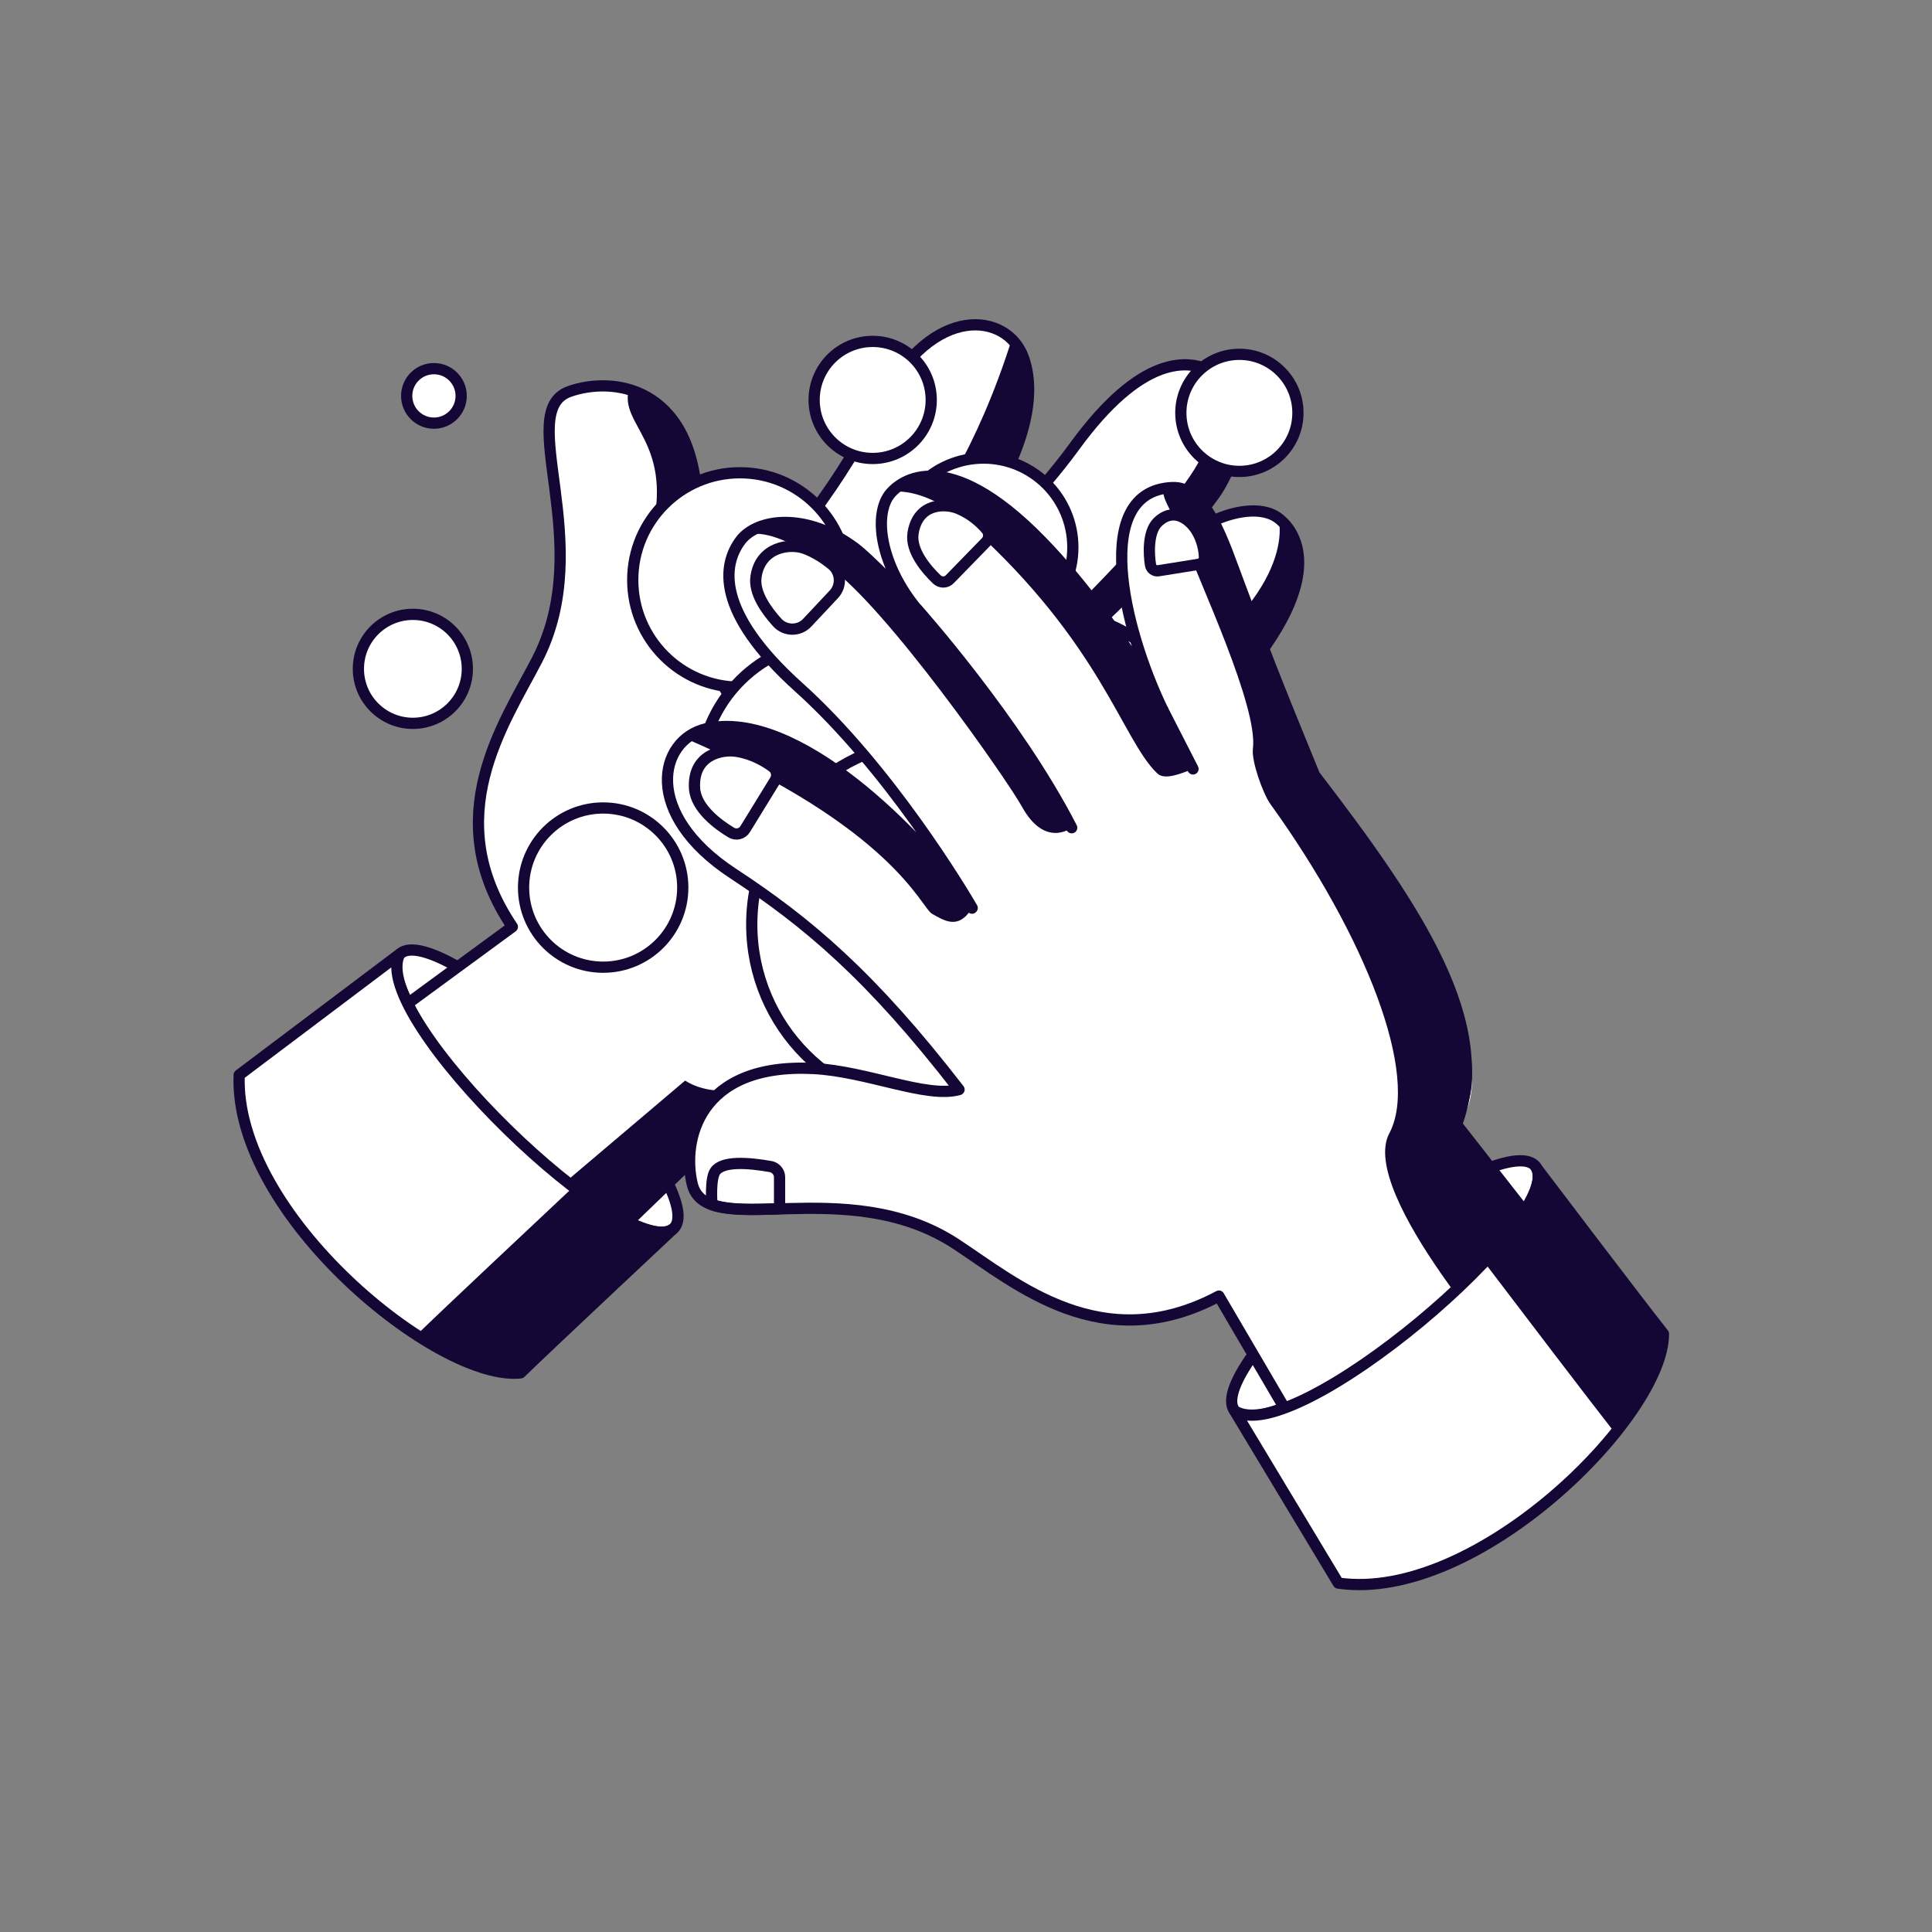 <svg width="86" height="86" viewBox="0 0 86 86" fill="none" xmlns="http://www.w3.org/2000/svg">
<rect x="0" y="0" width="86" height="86" fill="#808080" stroke="none"/>
<path d="M29.998 54.669C30.825 53.842 28.764 50.442 25.395 47.073C22.027 43.705 18.626 41.644 17.8 42.47C16.974 43.296 19.035 46.697 22.403 50.065C25.772 53.434 29.172 55.495 29.998 54.669Z" fill="white"/>
<path d="M29.998 54.669C30.825 53.842 28.764 50.442 25.395 47.073C22.027 43.705 18.626 41.644 17.8 42.47C16.974 43.296 19.035 46.697 22.403 50.065C25.772 53.434 29.172 55.495 29.998 54.669Z" stroke="#140735" stroke-width="0.5" stroke-miterlimit="10" stroke-linecap="round" stroke-linejoin="round"/>
<path d="M48.495 36.086C50.929 34.512 53.707 31.993 55.418 29.937C59.323 25.25 57.388 23.401 56.855 23.031C55.883 22.352 53.655 22.868 51.824 24.751C52.451 24.063 53.888 22.335 54.249 21.724C55.651 19.394 55.126 17.244 54.068 16.607C52.916 15.911 50.783 15.816 47.833 19.867C44.677 24.201 39.577 28.028 38.855 28.553C38.855 28.553 38.846 28.553 38.846 28.544C41.873 25.964 46.913 19.798 45.563 15.936C44.849 13.898 41.512 13.494 39.285 17.811C37.47 21.32 35.406 24.382 30.762 28.802C30.212 27.417 31.158 24.648 31.029 22.257C30.762 17.132 27.228 16.762 25.353 17.424C22.85 18.301 26.608 24.167 23.899 29.387C22.42 32.242 19.513 36.379 22.807 41.255L12.418 48.874C14.293 53.716 17.828 57.165 22.42 59.736L31.485 50.99C34.701 53.002 40.755 48.358 46.302 43.104C50.525 40.833 51.841 40.18 54.369 38.916C56.201 38.004 58.678 36.843 58.566 35.458C58.334 32.526 51.987 33.919 48.495 36.086Z" fill="white"/>
<path d="M29.059 23.488C27.726 29.645 30.762 28.803 30.762 28.803C30.762 28.803 30.496 28.785 30.762 25.517C31.029 22.25 31.399 18.577 27.993 17.33C27.572 18.913 29.894 19.627 29.059 23.488Z" fill="#140735"/>
<path d="M54.3 16.78C54.541 17.279 54.619 18.285 53.329 20.616C51.824 23.351 43.886 31.4 42.002 31.59C43.396 33.206 42.862 32.587 42.862 32.587C42.862 32.587 53.208 25.69 55.066 19.472C55.212 18.259 54.868 17.279 54.3 16.78Z" fill="#140735"/>
<path d="M56.915 23.083C57.078 23.857 56.88 25.156 55.771 26.678C51.127 33.068 45.227 36.379 45.227 36.379C45.425 36.766 45.709 37.101 46.01 37.694C50.181 35.2 55.255 30.135 55.41 29.946C59.177 25.431 57.517 23.547 56.915 23.083Z" fill="#140735"/>
<path d="M45.038 15.102C41.994 24.743 36.739 27.813 36.739 27.813C37.118 27.538 37.771 28.046 38.855 28.553C42.854 25.096 44.617 21.389 45.683 18.448C45.847 17.553 45.829 16.694 45.563 15.937C45.46 15.61 45.279 15.326 45.038 15.102Z" fill="#140735"/>
<path d="M58.575 35.46C58.497 34.548 57.826 34.05 56.837 33.869C57.31 34.6 57.414 35.572 56.39 36.088C54.206 37.18 49.054 40.302 47.188 40.25C46.638 40.233 46.096 40.413 45.683 40.783C40.248 45.625 33.54 50.011 30.496 48.102L21.311 55.885C17.656 53.838 17.845 57.158 22.429 59.729L31.493 50.983C34.71 52.995 40.764 48.351 46.311 43.097C50.534 40.826 51.849 40.173 54.378 38.908C56.21 37.997 58.686 36.844 58.575 35.46Z" fill="#140735"/>
<path d="M51.824 24.75C51.824 24.75 47.334 29.678 42.862 32.585" stroke="#140735" stroke-width="0.5" stroke-miterlimit="10" stroke-linecap="round" stroke-linejoin="round"/>
<path d="M30.762 28.802C32.491 30.445 34.168 33.429 33.316 36.379" stroke="#140735" stroke-width="0.5" stroke-miterlimit="10" stroke-linecap="round" stroke-linejoin="round"/>
<path d="M36.739 27.814C36.739 27.814 42.071 28.802 46.56 39.045" stroke="#140735" stroke-width="0.5" stroke-miterlimit="10" stroke-linecap="round" stroke-linejoin="round"/>
<path d="M48.495 36.086C50.929 34.512 53.707 31.993 55.418 29.937C59.323 25.25 57.388 23.401 56.855 23.031C55.883 22.352 53.655 22.868 51.824 24.751C52.451 24.063 53.888 22.335 54.249 21.724C55.651 19.394 55.126 17.244 54.068 16.607C52.916 15.911 50.783 15.816 47.833 19.867C44.677 24.201 39.577 28.028 38.855 28.553C38.855 28.553 38.846 28.553 38.846 28.544C41.873 25.964 46.913 19.798 45.563 15.936C44.849 13.898 41.512 13.494 39.285 17.811C37.47 21.32 35.406 24.382 30.762 28.802C30.212 27.417 31.158 24.648 31.029 22.257C30.762 17.132 27.228 16.762 25.353 17.424C22.85 18.301 26.608 24.167 23.899 29.387C22.42 32.242 19.513 36.379 22.807 41.255L12.418 48.874C14.293 53.716 17.828 57.165 22.42 59.736L31.485 50.99C36.086 52.194 40.755 48.358 46.302 43.104C50.525 40.833 51.841 40.18 54.369 38.916C56.201 38.004 58.678 36.843 58.566 35.458C58.334 32.526 51.987 33.919 48.495 36.086Z" stroke="#140735" stroke-width="0.5" stroke-miterlimit="10" stroke-linecap="round" stroke-linejoin="round"/>
<path d="M46.019 37.685L48.495 36.086" stroke="#140735" stroke-width="0.5" stroke-miterlimit="10" stroke-linecap="round" stroke-linejoin="round"/>
<path d="M17.793 42.467C16.331 45.27 27.976 56.407 29.997 54.67C29.997 54.67 24.57 59.753 23.168 61.112C19.539 61.507 10.397 54.068 10.647 47.85L17.793 42.467Z" fill="white"/>
<path d="M25.516 52.839C23.684 54.559 19.789 58.214 18.542 59.426C20.322 60.579 22.016 61.241 23.168 61.112C24.562 59.753 29.997 54.671 29.997 54.671C29.309 55.255 27.529 54.37 25.516 52.839Z" fill="#140735"/>
<path d="M17.793 42.467C16.331 45.27 27.976 56.407 29.997 54.67C29.997 54.67 24.57 59.753 23.168 61.112C19.539 61.507 10.397 54.068 10.647 47.85L17.793 42.467Z" stroke="#140735" stroke-width="0.5" stroke-miterlimit="10" stroke-linecap="round" stroke-linejoin="round"/>
<path d="M32.938 30.59C35.574 30.59 37.711 28.453 37.711 25.817C37.711 23.181 35.574 21.044 32.938 21.044C30.302 21.044 28.165 23.181 28.165 25.817C28.165 28.453 30.302 30.59 32.938 30.59Z" fill="white"/>
<path d="M34.899 21.466C35.441 22.189 35.759 23.091 35.759 24.063C35.759 26.471 33.807 28.424 31.399 28.424C30.22 28.424 29.163 27.959 28.371 27.202C28.965 29.163 30.788 30.591 32.938 30.591C35.578 30.591 37.711 28.449 37.711 25.818C37.711 23.883 36.559 22.214 34.899 21.466Z" fill="white"/>
<path d="M32.938 30.59C35.574 30.59 37.711 28.453 37.711 25.817C37.711 23.181 35.574 21.044 32.938 21.044C30.302 21.044 28.165 23.181 28.165 25.817C28.165 28.453 30.302 30.59 32.938 30.59Z" stroke="#140735" stroke-width="0.5" stroke-miterlimit="10" stroke-linecap="round" stroke-linejoin="round"/>
<path d="M30.513 28.242C29.894 27.623 29.507 26.763 29.507 25.817" stroke="white" stroke-width="0.5" stroke-miterlimit="10" stroke-linecap="round" stroke-linejoin="round"/>
<path d="M37.255 40.688C40.618 40.688 43.344 37.962 43.344 34.599C43.344 31.236 40.618 28.511 37.255 28.511C33.892 28.511 31.166 31.236 31.166 34.599C31.166 37.962 33.892 40.688 37.255 40.688Z" fill="white"/>
<path d="M39.758 29.052C40.446 29.981 40.85 31.125 40.85 32.363C40.85 35.433 38.356 37.927 35.286 37.927C33.789 37.927 32.431 37.334 31.433 36.371C32.19 38.865 34.512 40.688 37.255 40.688C40.618 40.688 43.344 37.962 43.344 34.599C43.344 32.131 41.873 30.007 39.758 29.052Z" fill="white"/>
<path d="M37.255 40.688C40.618 40.688 43.344 37.962 43.344 34.599C43.344 31.236 40.618 28.511 37.255 28.511C33.892 28.511 31.166 31.236 31.166 34.599C31.166 37.962 33.892 40.688 37.255 40.688Z" stroke="#140735" stroke-width="0.5" stroke-miterlimit="10" stroke-linecap="round" stroke-linejoin="round"/>
<path d="M34.168 37.687C33.377 36.896 32.886 35.803 32.886 34.599" stroke="white" stroke-width="0.5" stroke-miterlimit="10" stroke-linecap="round" stroke-linejoin="round"/>
<path d="M43.783 28.338C45.977 28.338 47.756 26.559 47.756 24.365C47.756 22.17 45.977 20.391 43.783 20.391C41.588 20.391 39.809 22.17 39.809 24.365C39.809 26.559 41.588 28.338 43.783 28.338Z" fill="white"/>
<path d="M45.408 20.744C45.855 21.346 46.122 22.094 46.122 22.911C46.122 24.915 44.496 26.541 42.493 26.541C41.512 26.541 40.626 26.154 39.973 25.526C40.472 27.16 41.985 28.347 43.774 28.347C45.967 28.347 47.747 26.566 47.747 24.373C47.756 22.756 46.793 21.363 45.408 20.744Z" fill="white"/>
<path d="M43.783 28.338C45.977 28.338 47.756 26.559 47.756 24.365C47.756 22.17 45.977 20.391 43.783 20.391C41.588 20.391 39.809 22.17 39.809 24.365C39.809 26.559 41.588 28.338 43.783 28.338Z" stroke="#140735" stroke-width="0.5" stroke-miterlimit="10" stroke-linecap="round" stroke-linejoin="round"/>
<path d="M41.762 26.385C41.246 25.869 40.928 25.155 40.928 24.372" stroke="white" stroke-width="0.5" stroke-miterlimit="10" stroke-linecap="round" stroke-linejoin="round"/>
<path d="M26.849 43.053C28.806 43.053 30.392 41.466 30.392 39.509C30.392 37.552 28.806 35.966 26.849 35.966C24.892 35.966 23.306 37.552 23.306 39.509C23.306 41.466 24.892 43.053 26.849 43.053Z" fill="white"/>
<path d="M28.311 36.275C28.715 36.817 28.948 37.479 28.948 38.201C28.948 39.99 27.494 41.435 25.714 41.435C24.845 41.435 24.054 41.091 23.469 40.532C23.908 41.985 25.258 43.043 26.858 43.043C28.819 43.043 30.401 41.461 30.401 39.5C30.392 38.072 29.541 36.834 28.311 36.275Z" fill="white"/>
<path d="M26.849 43.053C28.806 43.053 30.392 41.466 30.392 39.509C30.392 37.552 28.806 35.966 26.849 35.966C24.892 35.966 23.306 37.552 23.306 39.509C23.306 41.466 24.892 43.053 26.849 43.053Z" stroke="#140735" stroke-width="0.5" stroke-miterlimit="10" stroke-linecap="round" stroke-linejoin="round"/>
<path d="M25.06 41.308C24.596 40.843 24.312 40.215 24.312 39.51" stroke="white" stroke-width="0.5" stroke-miterlimit="10" stroke-linecap="round" stroke-linejoin="round"/>
<path d="M18.378 32.198C19.718 32.198 20.803 31.112 20.803 29.773C20.803 28.433 19.718 27.347 18.378 27.347C17.039 27.347 15.953 28.433 15.953 29.773C15.953 31.112 17.039 32.198 18.378 32.198Z" fill="white"/>
<path d="M19.367 27.561C19.642 27.931 19.806 28.387 19.806 28.877C19.806 30.099 18.817 31.087 17.596 31.087C17.002 31.087 16.46 30.855 16.065 30.468C16.366 31.466 17.286 32.188 18.378 32.188C19.72 32.188 20.803 31.105 20.803 29.763C20.795 28.791 20.21 27.94 19.367 27.561Z" fill="white"/>
<path d="M18.378 32.198C19.718 32.198 20.803 31.112 20.803 29.773C20.803 28.433 19.718 27.347 18.378 27.347C17.039 27.347 15.953 28.433 15.953 29.773C15.953 31.112 17.039 32.198 18.378 32.198Z" stroke="#140735" stroke-width="0.5" stroke-miterlimit="10" stroke-linecap="round" stroke-linejoin="round"/>
<path d="M17.148 31.002C16.83 30.684 16.641 30.254 16.641 29.773" stroke="white" stroke-width="0.5" stroke-miterlimit="10" stroke-linecap="round" stroke-linejoin="round"/>
<path d="M19.316 18.836C19.985 18.836 20.528 18.293 20.528 17.623C20.528 16.953 19.985 16.41 19.316 16.41C18.646 16.41 18.103 16.953 18.103 17.623C18.103 18.293 18.646 18.836 19.316 18.836Z" fill="white"/>
<path d="M19.814 16.513C19.952 16.694 20.029 16.926 20.029 17.175C20.029 17.786 19.531 18.285 18.92 18.285C18.619 18.285 18.352 18.164 18.155 17.975C18.309 18.474 18.765 18.835 19.316 18.835C19.986 18.835 20.528 18.293 20.528 17.623C20.528 17.132 20.227 16.702 19.814 16.513Z" fill="white"/>
<path d="M19.316 18.836C19.985 18.836 20.528 18.293 20.528 17.623C20.528 16.953 19.985 16.41 19.316 16.41C18.646 16.41 18.103 16.953 18.103 17.623C18.103 18.293 18.646 18.836 19.316 18.836Z" stroke="#140735" stroke-width="0.5" stroke-miterlimit="10" stroke-linecap="round" stroke-linejoin="round"/>
<path d="M55.169 20.984C56.608 20.984 57.775 19.817 57.775 18.378C57.775 16.939 56.608 15.772 55.169 15.772C53.73 15.772 52.563 16.939 52.563 18.378C52.563 19.817 53.73 20.984 55.169 20.984Z" fill="white"/>
<path d="M56.244 16.003C56.536 16.399 56.717 16.889 56.717 17.422C56.717 18.738 55.651 19.804 54.335 19.804C53.69 19.804 53.114 19.546 52.684 19.142C53.01 20.209 53.999 20.991 55.178 20.991C56.622 20.991 57.783 19.822 57.783 18.385C57.775 17.319 57.147 16.407 56.244 16.003Z" fill="white"/>
<path d="M55.169 20.984C56.608 20.984 57.775 19.817 57.775 18.378C57.775 16.939 56.608 15.772 55.169 15.772C53.73 15.772 52.563 16.939 52.563 18.378C52.563 19.817 53.73 20.984 55.169 20.984Z" stroke="#140735" stroke-width="0.5" stroke-miterlimit="10" stroke-linecap="round" stroke-linejoin="round"/>
<path d="M53.845 19.702C53.509 19.367 53.294 18.894 53.294 18.378" stroke="white" stroke-width="0.5" stroke-miterlimit="10" stroke-linecap="round" stroke-linejoin="round"/>
<path d="M47.498 55.815C48.481 55.815 49.278 55.018 49.278 54.035C49.278 53.052 48.481 52.255 47.498 52.255C46.515 52.255 45.718 53.052 45.718 54.035C45.718 55.018 46.515 55.815 47.498 55.815Z" fill="white"/>
<path d="M48.229 52.408C48.427 52.683 48.547 53.019 48.547 53.38C48.547 54.283 47.816 55.005 46.922 55.005C46.483 55.005 46.087 54.833 45.795 54.55C46.019 55.281 46.698 55.814 47.498 55.814C48.487 55.814 49.278 55.014 49.278 54.034C49.278 53.311 48.848 52.683 48.229 52.408Z" fill="white"/>
<path d="M47.498 55.815C48.481 55.815 49.278 55.018 49.278 54.035C49.278 53.052 48.481 52.255 47.498 52.255C46.515 52.255 45.718 53.052 45.718 54.035C45.718 55.018 46.515 55.815 47.498 55.815Z" stroke="#140735" stroke-width="0.5" stroke-miterlimit="10" stroke-linecap="round" stroke-linejoin="round"/>
<path d="M46.595 54.938C46.363 54.706 46.216 54.388 46.216 54.035" stroke="white" stroke-width="0.5" stroke-miterlimit="10" stroke-linecap="round" stroke-linejoin="round"/>
<path d="M38.846 20.408C40.285 20.408 41.452 19.242 41.452 17.803C41.452 16.363 40.285 15.197 38.846 15.197C37.407 15.197 36.24 16.363 36.24 17.803C36.24 19.242 37.407 20.408 38.846 20.408Z" fill="white"/>
<path d="M39.921 15.421C40.214 15.817 40.394 16.307 40.394 16.84C40.394 18.156 39.328 19.223 38.012 19.223C37.367 19.223 36.791 18.965 36.361 18.56C36.688 19.627 37.677 20.409 38.855 20.409C40.3 20.409 41.461 19.24 41.461 17.804C41.452 16.746 40.824 15.834 39.921 15.421Z" fill="white"/>
<path d="M38.846 20.408C40.285 20.408 41.452 19.242 41.452 17.803C41.452 16.363 40.285 15.197 38.846 15.197C37.407 15.197 36.24 16.363 36.24 17.803C36.24 19.242 37.407 20.408 38.846 20.408Z" stroke="#140735" stroke-width="0.5" stroke-miterlimit="10" stroke-linecap="round" stroke-linejoin="round"/>
<path d="M37.522 18.834C37.255 18.568 37.092 18.207 37.092 17.802" stroke="white" stroke-width="0.5" stroke-miterlimit="10" stroke-linecap="round" stroke-linejoin="round"/>
<path d="M41.658 49.347C46.185 49.347 49.854 45.678 49.854 41.151C49.854 36.625 46.185 32.956 41.658 32.956C37.132 32.956 33.463 36.625 33.463 41.151C33.463 45.678 37.132 49.347 41.658 49.347Z" fill="white"/>
<path d="M45.03 33.678C45.958 34.925 46.509 36.473 46.509 38.141C46.509 42.278 43.155 45.632 39.018 45.632C36.997 45.632 35.174 44.832 33.824 43.533C34.847 46.896 37.969 49.347 41.667 49.347C46.199 49.347 49.863 45.675 49.863 41.151C49.863 37.823 47.876 34.959 45.03 33.678Z" fill="white"/>
<path d="M41.658 49.347C46.185 49.347 49.854 45.678 49.854 41.151C49.854 36.625 46.185 32.956 41.658 32.956C37.132 32.956 33.463 36.625 33.463 41.151C33.463 45.678 37.132 49.347 41.658 49.347Z" stroke="#140735" stroke-width="0.5" stroke-miterlimit="10" stroke-linecap="round" stroke-linejoin="round"/>
<path d="M37.505 45.312C36.438 44.246 35.776 42.776 35.776 41.159" stroke="white" stroke-width="0.5" stroke-miterlimit="10" stroke-linecap="round" stroke-linejoin="round"/>
<path d="M51.884 44.11C54.254 44.11 56.175 42.189 56.175 39.819C56.175 37.449 54.254 35.527 51.884 35.527C49.514 35.527 47.592 37.449 47.592 39.819C47.592 42.189 49.514 44.11 51.884 44.11Z" fill="white"/>
<path d="M53.647 35.907C54.128 36.561 54.421 37.369 54.421 38.238C54.421 40.405 52.666 42.159 50.499 42.159C49.441 42.159 48.487 41.738 47.782 41.067C48.315 42.83 49.949 44.103 51.884 44.103C54.249 44.103 56.175 42.185 56.175 39.812C56.175 38.083 55.135 36.578 53.647 35.907Z" fill="white"/>
<path d="M51.884 44.11C54.254 44.11 56.175 42.189 56.175 39.819C56.175 37.449 54.254 35.527 51.884 35.527C49.514 35.527 47.592 37.449 47.592 39.819C47.592 42.189 49.514 44.11 51.884 44.11Z" stroke="#140735" stroke-width="0.5" stroke-miterlimit="10" stroke-linecap="round" stroke-linejoin="round"/>
<path d="M49.708 41.995C49.149 41.436 48.805 40.67 48.805 39.819" stroke="white" stroke-width="0.5" stroke-miterlimit="10" stroke-linecap="round" stroke-linejoin="round"/>
<path d="M47.051 39.525C50.413 39.525 53.139 36.799 53.139 33.436C53.139 30.073 50.413 27.347 47.051 27.347C43.688 27.347 40.962 30.073 40.962 33.436C40.962 36.799 43.688 39.525 47.051 39.525Z" fill="white"/>
<path d="M49.545 27.881C50.233 28.809 50.637 29.953 50.637 31.192C50.637 34.262 48.143 36.756 45.073 36.756C43.576 36.756 42.217 36.162 41.22 35.199C41.977 37.693 44.299 39.516 47.042 39.516C50.405 39.516 53.131 36.79 53.131 33.428C53.139 30.968 51.66 28.835 49.545 27.881Z" fill="white"/>
<path d="M47.051 39.525C50.413 39.525 53.139 36.799 53.139 33.436C53.139 30.073 50.413 27.347 47.051 27.347C43.688 27.347 40.962 30.073 40.962 33.436C40.962 36.799 43.688 39.525 47.051 39.525Z" stroke="#140735" stroke-width="0.5" stroke-miterlimit="10" stroke-linecap="round" stroke-linejoin="round"/>
<path d="M43.963 36.522C43.172 35.73 42.682 34.638 42.682 33.434" stroke="white" stroke-width="0.5" stroke-miterlimit="10" stroke-linecap="round" stroke-linejoin="round"/>
<path d="M62.987 58.995C66.684 55.991 69.084 52.821 68.347 51.914C67.61 51.007 64.016 52.707 60.319 55.711C56.621 58.715 54.221 61.886 54.958 62.793C55.695 63.7 59.289 61.999 62.987 58.995Z" fill="white"/>
<path d="M62.987 58.995C66.684 55.991 69.084 52.821 68.347 51.914C67.61 51.007 64.016 52.707 60.319 55.711C56.621 58.715 54.221 61.886 54.958 62.793C55.695 63.7 59.289 61.999 62.987 58.995Z" stroke="#140735" stroke-width="0.5" stroke-miterlimit="10" stroke-linecap="round" stroke-linejoin="round"/>
<path d="M51.772 31.77C50.456 29.181 48.237 26.162 46.371 24.253C42.114 19.884 40.076 21.622 39.655 22.112C38.872 23.015 39.164 25.285 40.841 27.298C40.222 26.61 38.648 25.001 38.081 24.571C35.905 22.937 33.712 23.238 32.972 24.219C32.164 25.294 31.846 27.409 35.57 30.755C39.56 34.341 42.837 39.802 43.284 40.576C43.284 40.576 43.284 40.576 43.275 40.585C41.022 37.308 35.406 31.658 31.424 32.604C29.326 33.103 28.578 36.379 32.646 39.045C35.948 41.212 38.777 43.586 42.699 48.66C41.263 49.064 38.605 47.843 36.215 47.723C31.089 47.465 30.358 50.939 30.822 52.865C31.442 55.445 37.659 52.315 42.57 55.54C45.253 57.303 49.072 60.623 54.266 57.853L60.776 68.965C65.781 67.597 69.583 64.441 72.61 60.141L64.844 50.217C67.183 47.224 63.176 40.722 58.523 34.668C56.7 30.23 56.184 28.854 55.186 26.205C54.464 24.288 53.836 21.587 52.185 21.673C48.633 21.854 49.975 28.063 51.772 31.77Z" fill="white"/>
<path d="M34.701 53.803C34.701 53.803 34.701 53.123 34.701 52.401C34.701 52.169 34.529 51.971 34.305 51.928C33.273 51.747 32.181 51.678 31.846 52.126C31.596 52.453 31.691 53.614 31.691 53.614C32.396 53.88 33.531 53.854 34.701 53.803Z" fill="white" stroke="#140735" stroke-width="0.5" stroke-miterlimit="10" stroke-linecap="round" stroke-linejoin="round"/>
<path d="M33.153 23.839C33.669 23.65 34.684 23.684 36.868 25.198C39.431 26.978 44.823 34.701 45.494 35.913C46.526 37.779 47.704 36.842 47.704 36.842C47.704 36.842 41.908 25.843 35.914 23.349C34.727 23.082 33.712 23.331 33.153 23.839Z" fill="#140735"/>
<path d="M39.698 21.888C40.48 21.811 41.762 22.129 43.163 23.393C49.037 28.674 49.94 32.922 51.514 34.427C51.832 34.728 52.486 34.47 53.105 34.229C51.058 29.826 46.535 24.262 46.363 24.081C42.26 19.884 40.222 21.338 39.698 21.888Z" fill="#140735"/>
<path d="M30.539 32.88C39.809 36.896 40.988 40.405 41.495 40.68C42.002 40.956 42.665 41.437 43.275 40.405C40.248 36.071 36.739 33.938 33.927 32.579C33.05 32.321 32.198 32.252 31.416 32.433C31.089 32.519 30.788 32.665 30.539 32.88Z" fill="#140735"/>
<path d="M52.185 21.672C51.265 21.655 52.176 22.67 52.58 23.745C53.44 26.032 56.012 31.476 55.771 33.334C55.702 33.884 56.218 35.329 56.545 35.785C60.802 41.693 63.21 47.877 61.843 50.448C60.424 53.105 67.562 61.009 67.562 61.009C65.145 64.432 69.574 64.268 72.61 59.968L64.844 50.052C67.183 47.06 63.176 40.558 58.523 34.504C56.7 30.066 56.184 28.69 55.186 26.041C54.464 24.123 53.569 21.698 52.185 21.672Z" fill="#140735"/>
<path d="M40.833 27.127C40.833 27.127 45.27 32.097 47.704 36.845" stroke="#140735" stroke-width="0.5" stroke-miterlimit="10" stroke-linecap="round" stroke-linejoin="round"/>
<path d="M51.763 31.61C50.448 29.021 48.229 26.003 46.363 24.094C42.106 19.725 40.067 21.462 39.646 21.952C38.863 22.855 39.156 25.126 40.833 27.138C40.214 26.45 38.64 24.842 38.072 24.412C35.896 22.778 33.703 23.079 32.964 24.059C32.155 25.134 31.837 27.25 35.561 30.595C39.551 34.181 42.828 39.642 43.275 40.416C43.275 40.416 43.275 40.416 43.267 40.425C41.013 37.148 35.398 31.498 31.416 32.444C29.317 32.943 28.569 36.22 32.637 38.886C35.939 41.053 38.769 43.426 42.69 48.5C41.254 48.905 38.597 47.683 36.206 47.563C31.08 47.305 30.349 50.779 30.814 52.706C31.433 55.286 37.651 52.155 42.561 55.38C45.245 57.143 49.063 60.463 54.257 57.694L60.768 68.805C65.773 67.429 69.574 64.273 72.601 59.973L64.835 50.057C66.504 45.611 63.167 40.563 58.514 34.508C56.691 30.071 56.175 28.695 55.178 26.046C54.455 24.128 53.707 21.625 52.168 21.703C48.573 21.875 49.975 27.903 51.763 31.61Z" stroke="#140735" stroke-width="0.5" stroke-miterlimit="10" stroke-linecap="round" stroke-linejoin="round"/>
<path d="M53.105 34.228L51.763 31.605" stroke="#140735" stroke-width="0.5" stroke-miterlimit="10" stroke-linecap="round" stroke-linejoin="round"/>
<path d="M54.954 62.798C57.594 64.544 69.866 54.112 68.344 51.919C68.344 51.919 72.833 57.844 74.046 59.375C74.063 63.03 65.73 71.355 59.572 70.469L54.954 62.798Z" fill="white"/>
<path d="M66.065 56.176C67.587 58.18 70.821 62.428 71.896 63.796C73.229 62.145 74.055 60.528 74.055 59.367C72.842 57.836 68.353 51.911 68.353 51.911C68.86 52.659 67.794 54.344 66.065 56.176Z" fill="#140735"/>
<path d="M54.954 62.798C57.594 64.544 69.866 54.112 68.344 51.919C68.344 51.919 72.833 57.844 74.046 59.375C74.063 63.03 65.73 71.355 59.572 70.469L54.954 62.798Z" stroke="#140735" stroke-width="0.5" stroke-miterlimit="10" stroke-linecap="round" stroke-linejoin="round"/>
<path d="M32.809 33.448C32.112 33.328 30.822 33.612 30.917 35.099C30.977 35.985 31.975 36.716 32.551 37.06C32.766 37.189 33.041 37.12 33.17 36.906L34.503 34.738C34.624 34.541 34.581 34.274 34.391 34.136C34.065 33.895 33.506 33.56 32.809 33.448Z" fill="white" stroke="#140735" stroke-width="0.5" stroke-miterlimit="10" stroke-linecap="round" stroke-linejoin="round"/>
<path d="M42.656 22.636C42.063 22.395 40.859 22.386 40.644 23.728C40.515 24.528 41.263 25.371 41.701 25.792C41.865 25.947 42.123 25.947 42.278 25.783L43.894 24.124C44.041 23.969 44.049 23.728 43.912 23.565C43.679 23.289 43.258 22.885 42.656 22.636Z" fill="white" stroke="#140735" stroke-width="0.5" stroke-miterlimit="10" stroke-linecap="round" stroke-linejoin="round"/>
<path d="M53.268 23.625C53.01 23.195 52.288 22.506 51.531 23.246C51.084 23.685 51.136 24.682 51.213 25.147C51.239 25.319 51.402 25.439 51.574 25.405L53.346 25.121C53.509 25.095 53.63 24.949 53.612 24.785C53.604 24.502 53.526 24.055 53.268 23.625Z" fill="white" stroke="#140735" stroke-width="0.5" stroke-miterlimit="10" stroke-linecap="round" stroke-linejoin="round"/>
<path d="M35.828 24.416C35.165 24.167 33.841 24.339 33.652 25.68C33.549 26.386 34.108 27.168 34.598 27.71C34.95 28.097 35.57 28.106 35.931 27.719L37.118 26.454C37.479 26.067 37.436 25.457 37.032 25.13C36.705 24.863 36.292 24.588 35.828 24.416Z" fill="white" stroke="#140735" stroke-width="0.5" stroke-miterlimit="10" stroke-linecap="round" stroke-linejoin="round"/>
</svg>
